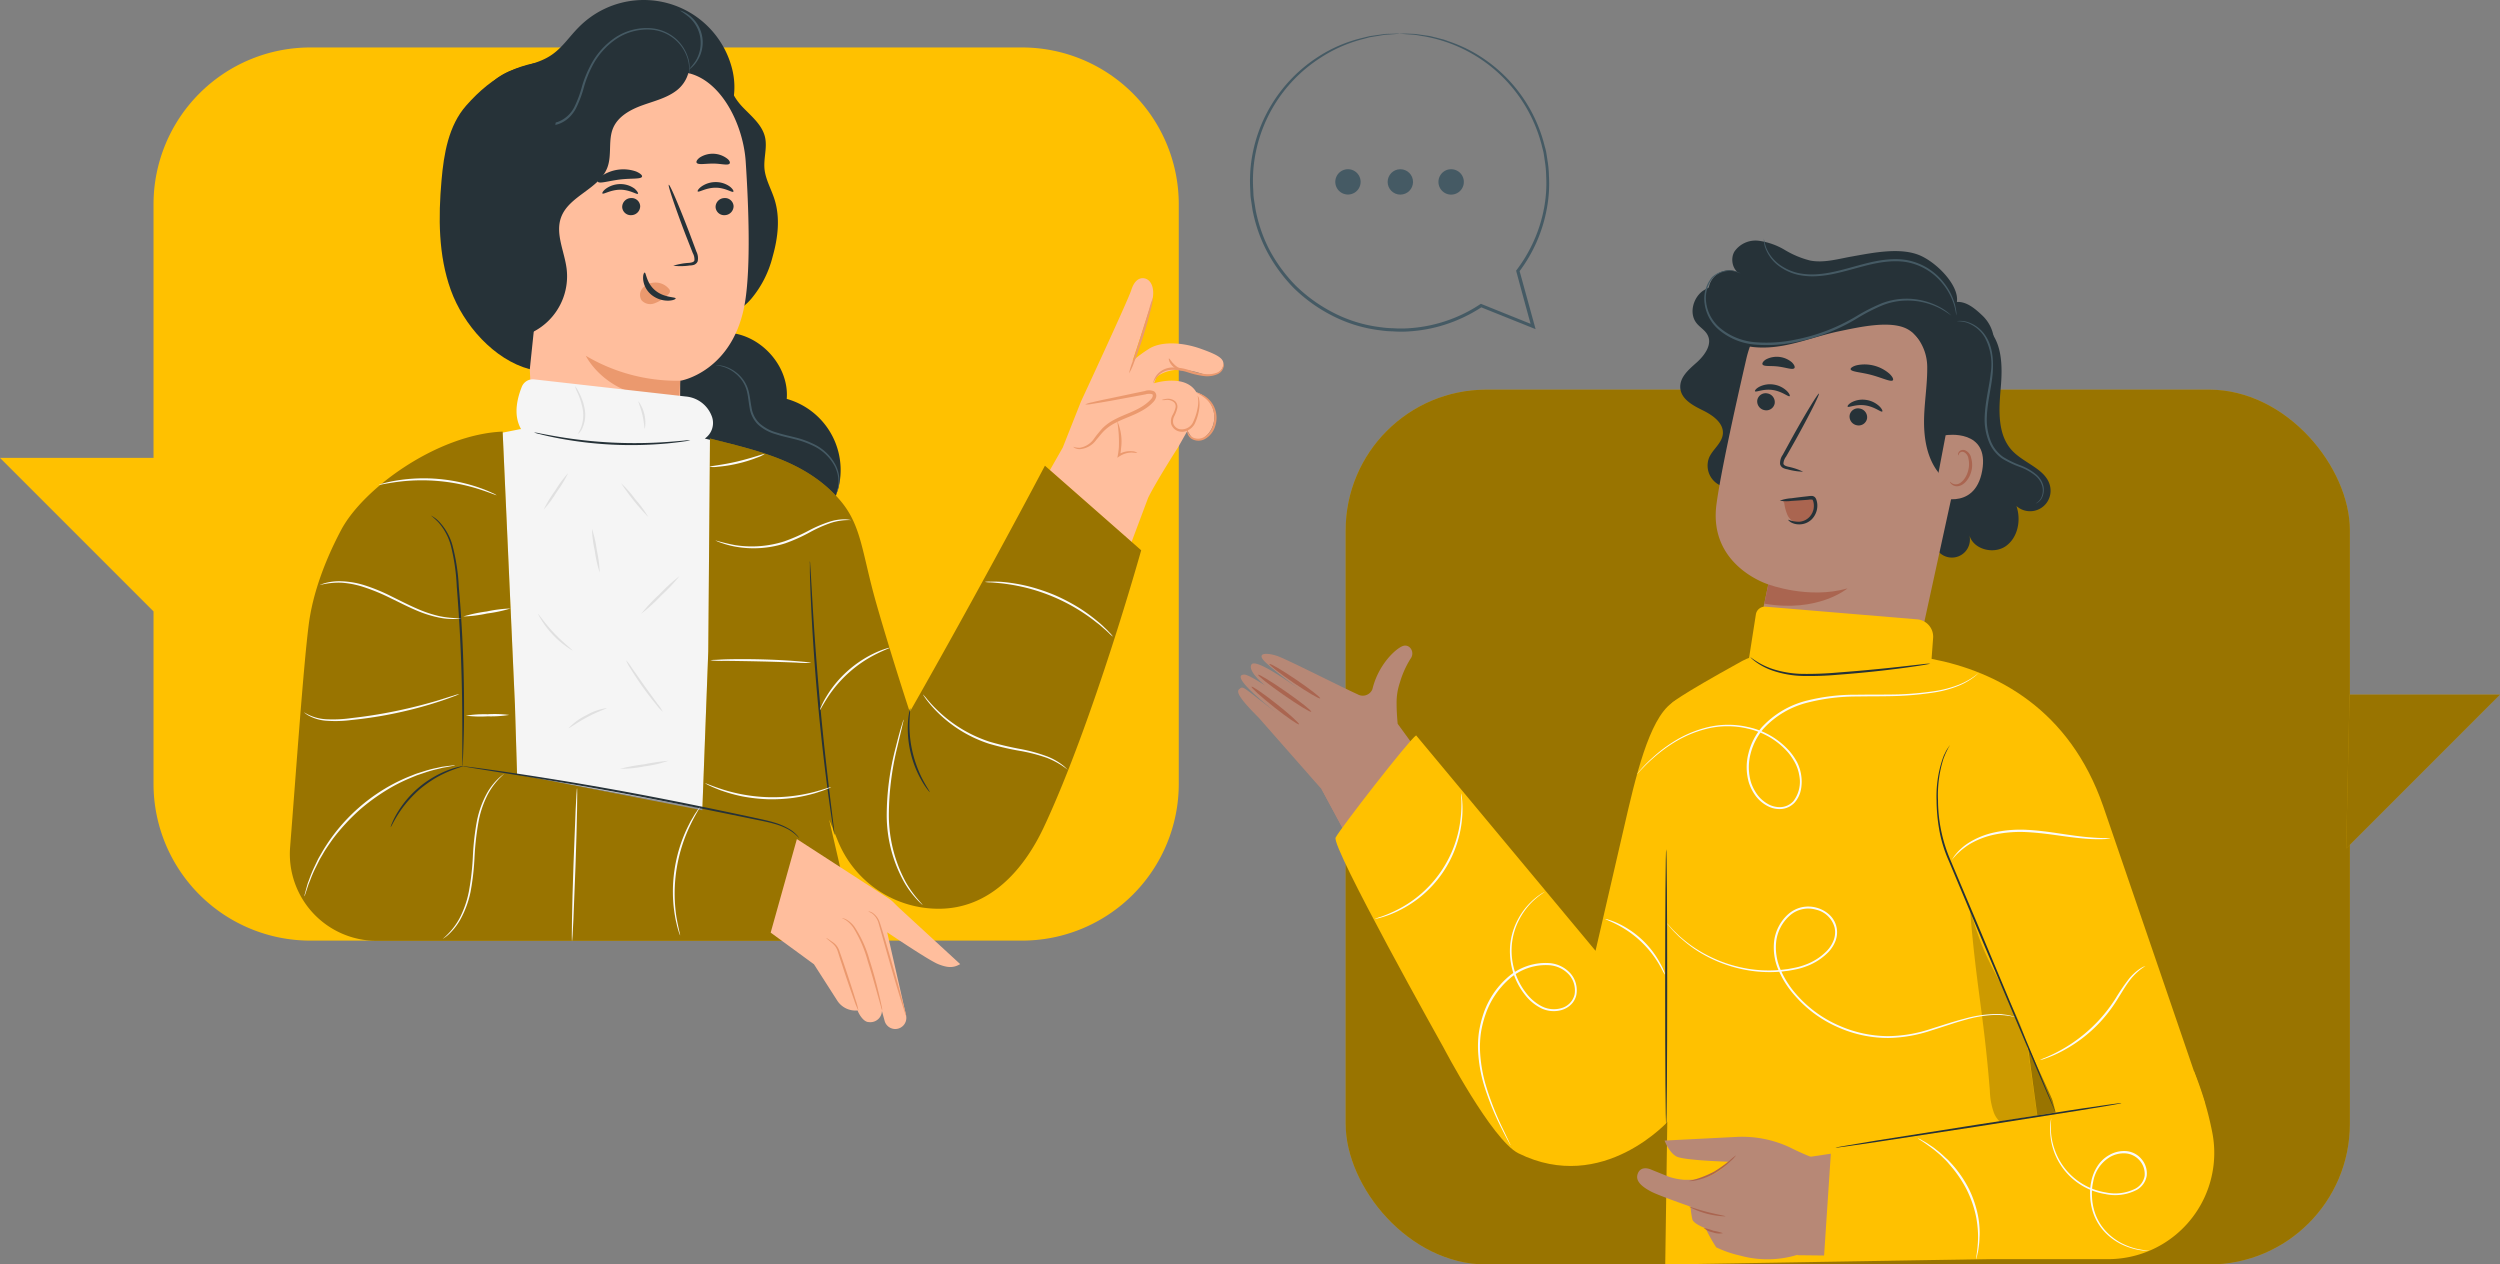 <svg xmlns="http://www.w3.org/2000/svg" width="499.927" height="252.861" viewBox="0 0 499.927 252.861"><rect x="0" y="0" width="499.927" height="252.861" fill="#808080" stroke="none"/><defs><style>.a{fill:#ffc100;}.b{opacity:0.4;}.c{fill:#b78876;}.d{fill:#aa6550;}.e{fill:#263238;}.f{fill:#455a64;}.g{fill:#fafafa;}.h{opacity:0.2;}.i{fill:#ffbe9d;}.j{fill:#eb996e;}.k{fill:#f5f5f5;}.l{fill:#e0e0e0;}</style></defs><g transform="translate(247.594 47.731)"><rect class="a" width="200.813" height="174.94" rx="28.132" transform="translate(21.497 30.189)"/><g class="b" transform="translate(21.497 30.189)"><rect width="200.813" height="174.94" rx="28.132"/></g><path class="a" d="M479.3,200.879h30.078l-30.755,30.763Z" transform="translate(-257.049 -109.706)"/><g class="b" transform="translate(221.578 91.173)"><path d="M479.3,200.879h30.078l-30.755,30.763Z" transform="translate(-478.626 -200.879)"/></g><path class="c" d="M293.518,220.667l-12.606-14.334c-3.408-3.408-4.579-5.049-3.894-5.646.908-.8.518-.534,7.6,4.778,0,0-10.034-7.669-6.554-7.717.613,0,2.317.987,4.141,2.182-2.485-2.11-3.185-3.536-2.7-4.213.8-1.179,6.944,3.082,9.771,5.128-2.309-1.72-6.713-5.057-7.486-6.108-1.067-1.433,1.091-1.314,2.843-.717,1.967.669,12.837,6.219,16.054,7.653a2.078,2.078,0,0,0,2.994-1.011c1.187-4.985,4.778-8.226,6.148-8.648s2.429,1.33,1.449,2.6a19,19,0,0,0-2.118,4.762,12.319,12.319,0,0,0-.645,4.085c0,1.593.112,2.97.215,4.125L320.251,223.4l-19.271,11.149Z" transform="translate(-276.83 -110.581)"/><path class="d" d="M288.772,206.961c-.127.175-2.389-1.362-5-3.44s-4.651-3.91-4.5-4.077,2.389,1.378,5,3.44S288.883,206.778,288.772,206.961Z" transform="translate(-276.592 -109.848)"/><path class="d" d="M291.09,204.658c-.127.183-2.6-1.33-5.535-3.369s-5.208-3.846-5.081-4.022,2.6,1.322,5.535,3.361S291.218,204.475,291.09,204.658Z" transform="translate(-276.473 -110.061)"/><path class="d" d="M292.672,202.175c-.127.183-2.5-1.2-5.3-3.1s-4.961-3.576-4.842-3.767,2.493,1.2,5.3,3.1S292.792,201.992,292.672,202.175Z" transform="translate(-276.271 -110.253)"/><path class="c" d="M308.313,208.146l45.933,58.244-10.52,24.487s-12.6-2.787-16.421-8.091-35.278-63.707-35.278-63.707Z" transform="translate(-275.34 -108.993)"/><path class="e" d="M413.981,133.939c3.3,2.867,3.3,7.916,2.915,12.272s-.677,9.317,2.341,12.487c2.493,2.612,7.008,3.751,7.581,7.31a4.1,4.1,0,0,1-6.777,3.719c.971,2.811.3,6.323-2.134,8.027s-6.522.653-7.279-2.222a3.607,3.607,0,1,1-7.079,1.29" transform="translate(-264.408 -116.268)"/><path class="e" d="M371.184,164.174a4.357,4.357,0,0,1-8.043-3.353c.757-1.656,2.548-2.851,2.724-4.667.207-2.19-2.031-3.759-3.982-4.714s-4.308-2.2-4.523-4.4,1.688-3.767,3.273-5.184,3.185-3.615,2.174-5.5c-.5-.972-1.545-1.521-2.222-2.389-1.489-1.9-.709-4.913,1.195-6.371a8.857,8.857,0,0,1,6.9-1.266,62.738,62.738,0,0,1,6.912,2.1,28.835,28.835,0,0,0,22.966-3.01" transform="translate(-268.938 -117.102)"/><path class="c" d="M384.654,215.725a15.991,15.991,0,0,0,18.786-12.264l11.3-51.81a22.99,22.99,0,0,0-17.734-27.792l-1.179-.175A23.142,23.142,0,0,0,369.906,141.4c-2.516,10.934-5.152,23.046-5.949,28.995-1.648,12.319,10.352,16.03,10.352,16.03l-2.158,10.352A15.991,15.991,0,0,0,384.638,215.7Z" transform="translate(-268.305 -117.297)"/><path class="e" d="M371.379,147.346a1.784,1.784,0,0,0,1.433,2.023,1.7,1.7,0,0,0,2.039-1.314,1.768,1.768,0,0,0-1.425-2.023,1.7,1.7,0,0,0-2.047,1.314Z" transform="translate(-267.564 -115.086)"/><path class="e" d="M370.965,145.754c.183.263,1.656-.534,3.552-.247s3.13,1.425,3.368,1.226c.119-.088-.048-.534-.581-1.059a4.874,4.874,0,0,0-2.66-1.266,4.69,4.69,0,0,0-2.867.478C371.132,145.253,370.877,145.635,370.965,145.754Z" transform="translate(-267.604 -115.247)"/><path class="e" d="M388.2,150.1a1.776,1.776,0,0,0,1.433,2.023,1.7,1.7,0,0,0,2.039-1.322,1.768,1.768,0,0,0-1.433-2.015A1.688,1.688,0,0,0,388.2,150.1Z" transform="translate(-265.915 -114.816)"/><path class="e" d="M387.834,148.554c.183.255,1.656-.534,3.544-.247s3.138,1.425,3.376,1.226c.112-.088-.048-.534-.589-1.059a4.874,4.874,0,0,0-2.66-1.266,4.691,4.691,0,0,0-2.867.478C388.026,148.028,387.739,148.434,387.834,148.554Z" transform="translate(-265.95 -114.972)"/><path class="e" d="M380.129,161.674a12.692,12.692,0,0,0-2.986-1c-.478-.119-.916-.287-.948-.629a2.5,2.5,0,0,1,.526-1.378q.948-1.648,1.967-3.464c2.747-4.945,4.778-9.03,4.611-9.142s-2.588,3.806-5.335,8.76l-1.911,3.488a2.867,2.867,0,0,0-.526,1.863,1.226,1.226,0,0,0,.693.8,3.391,3.391,0,0,0,.8.231A12.694,12.694,0,0,0,380.129,161.674Z" transform="translate(-267.156 -115.08)"/><path class="e" d="M388.37,141.7c.111.542,2.039.573,4.213,1.163s3.878,1.457,4.245,1.043c.159-.2-.08-.733-.725-1.33a7.581,7.581,0,0,0-6.442-1.68C388.768,141.107,388.33,141.489,388.37,141.7Z" transform="translate(-265.896 -115.6)"/><path class="e" d="M372.33,140.878c.271.478,1.593.223,3.185.43s2.851.717,3.185.311c.167-.2,0-.661-.494-1.155a4.675,4.675,0,0,0-5.176-.589C372.457,140.233,372.21,140.647,372.33,140.878Z" transform="translate(-267.471 -115.737)"/><path class="e" d="M399.836,135.629l.056.064a9.763,9.763,0,0,1,2.676,6.785v.247c0,3.584-.645,7.167-.637,10.711s.693,7.318,2.931,10.106c.916,1.155,2.7,2.11,3.743,1.075a3.026,3.026,0,0,0,.677-1.545c1.9-8.37,5.3-15.537,6.586-24.392a7.541,7.541,0,0,0-2.206-6.53c-1.656-1.593-3.719-3.313-5.925-2.636s-5.431,4.141-7.271,5.574" transform="translate(-264.772 -116.716)"/><path class="c" d="M405.874,153.652c.223-.064,8.816-1.266,7.31,7.1s-9.556,5.136-9.556,4.89S405.874,153.652,405.874,153.652Z" transform="translate(-264.4 -114.345)"/><path class="d" d="M406.473,162.667a2.618,2.618,0,0,0,.35.279,1.489,1.489,0,0,0,1.091.223c.94-.167,1.935-1.433,2.246-2.939a4.908,4.908,0,0,0,0-2.158,1.72,1.72,0,0,0-.9-1.314.749.749,0,0,0-.932.247c-.151.207-.127.39-.175.39s-.151-.167,0-.5a.924.924,0,0,1,.422-.462,1.123,1.123,0,0,1,.844-.072,2.094,2.094,0,0,1,1.29,1.593,5.025,5.025,0,0,1,.088,2.389c-.358,1.68-1.505,3.1-2.771,3.233a1.593,1.593,0,0,1-1.3-.462C406.449,162.867,406.441,162.675,406.473,162.667Z" transform="translate(-264.123 -114.075)"/><path class="e" d="M411.493,131.955c2.564-3.066-2.389-8.72-6.371-10.639s-9.715-.693-14.047.072c-2.731.486-5.5,1.314-8.226.8a18.538,18.538,0,0,1-5.128-2.142,13.88,13.88,0,0,0-5.208-1.824,5.128,5.128,0,0,0-4.834,2.158c-.948,1.593-.287,4.085,1.5,4.6a4.173,4.173,0,1,0-2.222,7.486c-1.059-1.083-3.114.151-3.185,1.664s1.123,2.8,2.389,3.6c3.273,2.055,7.43,2.158,11.236,1.473s7.454-2.1,11.244-2.883,10.153-2.262,13.578-.454c2.516,1.322,3.9,4.778,5.5,4.308a5.2,5.2,0,0,0,3.185-3.392,15.13,15.13,0,0,0,.534-4.778" transform="translate(-268.434 -117.812)"/><path class="f" d="M423.437,169.343a1.29,1.29,0,0,0,.438-.191,2.493,2.493,0,0,0,.908-1.035,3.655,3.655,0,0,0,.271-2.166,4.348,4.348,0,0,0-1.5-2.453,10.909,10.909,0,0,0-3.018-1.76,19.6,19.6,0,0,1-3.528-1.7,7.04,7.04,0,0,1-2.556-3.321,11.641,11.641,0,0,1-.741-4.523c.08-3.185.964-6.172,1.179-8.983s-.143-5.447-1.338-7.271a6.745,6.745,0,0,0-3.982-2.986,4.652,4.652,0,0,0-1.362-.135,1.76,1.76,0,0,0-.47.072,6.945,6.945,0,0,1,1.792.223,6.721,6.721,0,0,1,3.759,2.986,11.457,11.457,0,0,1,1.21,7.079c-.279,2.747-1.131,5.734-1.226,9.007a11.945,11.945,0,0,0,.8,4.682,7.421,7.421,0,0,0,2.731,3.5,20.106,20.106,0,0,0,3.608,1.7,10.909,10.909,0,0,1,2.954,1.656A4.181,4.181,0,0,1,424.83,166a3.456,3.456,0,0,1-.191,2.047,2.739,2.739,0,0,1-1.2,1.3Z" transform="translate(-263.997 -116.378)"/><path class="f" d="M368.979,124.246a1.443,1.443,0,0,0-.366-.2,3.09,3.09,0,0,0-.462-.183,3.981,3.981,0,0,0-.677-.167,5.041,5.041,0,0,0-4.221,1.29h0a6.753,6.753,0,0,0-1.5,4.985,8.3,8.3,0,0,0,3.074,5.678,12.845,12.845,0,0,0,6.96,2.8,28.382,28.382,0,0,0,8.266-.5,37.364,37.364,0,0,0,12.184-4.714,37.09,37.09,0,0,1,5.033-2.6,13.378,13.378,0,0,1,4.778-.98,14.263,14.263,0,0,1,6.864,1.593,23.88,23.88,0,0,1,2.222,1.41A9.762,9.762,0,0,0,409,131.054a14.047,14.047,0,0,0-6.952-1.776,13.713,13.713,0,0,0-4.905.948,37.56,37.56,0,0,0-5.089,2.6,37.6,37.6,0,0,1-12.073,4.627,28.2,28.2,0,0,1-8.147.518,12.542,12.542,0,0,1-6.761-2.676,8,8,0,0,1-2.994-5.423,6.482,6.482,0,0,1,1.37-4.778h0a4.945,4.945,0,0,1,4.029-1.33,8.608,8.608,0,0,1,1.505.478Z" transform="translate(-268.509 -117.278)"/><path class="f" d="M372.574,117.845a4.778,4.778,0,0,0,.295,1.879,7.9,7.9,0,0,0,3.3,3.982,9.882,9.882,0,0,0,3.337,1.386,14.159,14.159,0,0,0,4.141.215c2.922-.215,5.98-1.218,9.19-2.047s6.419-1.266,9.19-.526a11.945,11.945,0,0,1,6.243,4.053,12.415,12.415,0,0,1,2.389,4.491c.319,1.171.358,1.855.414,1.848a3.786,3.786,0,0,0,0-.494,9.9,9.9,0,0,0-.231-1.394,12.008,12.008,0,0,0-2.317-4.643,12.176,12.176,0,0,0-6.371-4.244c-2.867-.8-6.164-.342-9.389.494s-6.259,1.84-9.118,2.07a14.031,14.031,0,0,1-4.037-.167,9.915,9.915,0,0,1-3.249-1.29,7.963,7.963,0,0,1-3.3-3.775,11.337,11.337,0,0,1-.486-1.84Z" transform="translate(-267.445 -117.845)"/><path class="d" d="M376.3,166.079a9.06,9.06,0,0,0,.645,2.389,2.923,2.923,0,0,0,1.792,1.593,2.612,2.612,0,0,0,2.389-.725,4.228,4.228,0,0,0,1.123-2.341c.127-.8,0-1.792-.8-2.047a2.038,2.038,0,0,0-.979,0l-4.412.8" transform="translate(-267.103 -113.234)"/><path class="e" d="M377.131,169.443a6.212,6.212,0,0,0,2.2.414,3.121,3.121,0,0,0,2.055-.94,3.312,3.312,0,0,0,.884-2.572,2.9,2.9,0,0,0-.159-.7c-.1-.215-.072-.2-.255-.223a2.778,2.778,0,0,0-.709.04l-.741.056c-.956.072-1.816.127-2.54.167a7.581,7.581,0,0,1-2.389-.048,8.1,8.1,0,0,1,2.317-.478c.717-.1,1.593-.207,2.524-.319l.733-.08a7.156,7.156,0,0,1,.8-.072,1,1,0,0,1,.581.207,1.162,1.162,0,0,1,.327.486,3.451,3.451,0,0,1,.207.892,3.91,3.91,0,0,1-1.139,3.13,3.56,3.56,0,0,1-2.524.979,3.3,3.3,0,0,1-1.736-.486C377.29,169.674,377.107,169.475,377.131,169.443Z" transform="translate(-267.16 -113.253)"/><path class="d" d="M373.458,180.8s8.027,3.042,15.839.8c0,0-5.893,4.945-16.643,3.05Z" transform="translate(-267.437 -111.674)"/><path class="g" d="M387.451,285.708a9.239,9.239,0,0,1-1.1-.844c-.342-.279-.8-.621-1.282-.987s-1.075-.8-1.752-1.234-1.378-.916-2.2-1.37-1.688-.932-2.62-1.41a40.869,40.869,0,0,0-13-3.886c-1.043-.112-2.031-.239-2.962-.263s-1.8-.064-2.588-.056-1.513.048-2.142.072-1.171.072-1.593.119a8.391,8.391,0,0,1-1.378.1,10.477,10.477,0,0,1,1.362-.255,15.929,15.929,0,0,1,1.593-.191c.629-.048,1.346-.135,2.15-.135s1.672-.048,2.612,0,1.943.127,2.994.223a43.56,43.56,0,0,1,6.737,1.386,42.2,42.2,0,0,1,6.371,2.54c.932.494,1.832.948,2.62,1.457s1.537.964,2.19,1.425,1.226.908,1.728,1.29.916.749,1.242,1.051A8.394,8.394,0,0,1,387.451,285.708Z" transform="translate(-269.183 -102.406)"/><path class="a" d="M346.56,252.031l6.53-28.294c2.5-10.639,5.463-20.864,10.44-22.075v3.289L361.4,285.787s-13.307,15.13-30.261,6.737c-5.3-2.636-14.979-21.151-14.979-21.151s-22.513-40.167-21.573-41.991,14.692-19.55,16.094-20.434Z" transform="translate(-275.093 -109.629)"/><path class="a" d="M407.869,194.52c12.98,2.485,27.593,10.058,34.322,29.465,2.453,7.087,20.323,59.335,20.323,59.335l-30.476-.637-4.921-10.759,2.389,17.48,2.063,24.925-76.958,1.3.542-37.555.741-74.7s.86-1.131,14.135-8.449C378.261,190.379,407.869,194.52,407.869,194.52Z" transform="translate(-269.206 -110.498)"/><g class="h" transform="translate(146.308 133.984)"><path d="M410.108,239.868c1.266,15.768,2.716,20.641,3.982,36.409a14,14,0,0,0,.8,4.38,4.778,4.778,0,0,0,3.185,2.907c2.246.454,5.16,2.078,5.789-.12l-2.126-15.186a29.951,29.951,0,0,0-2.1-6.411c-4.722-10.488-6.466-11.1-9.556-21.979" transform="translate(-410.076 -239.868)"/></g><path class="a" d="M368.643,203.787l.255-1.64,2.461-15.736a1.832,1.832,0,0,1,1.959-1.545l30.3,2.532a3.48,3.48,0,0,1,3.185,3.727l-.677,9.142-9.461,12.343-13.625,2.126" transform="translate(-267.83 -111.276)"/><path class="e" d="M354.8,229.04c.119,0,.207,12.327.207,27.529s-.088,27.529-.207,27.529-.207-12.327-.207-27.529S354.69,229.04,354.8,229.04Z" transform="translate(-269.207 -106.945)"/><path class="e" d="M427.847,283.521s0-.056-.1-.175a3.2,3.2,0,0,1-.255-.542l-.924-2.094-3.321-7.732-10.822-25.57c-2.1-5-4.1-9.763-5.917-14.1a26.564,26.564,0,0,1-1.959-6.371,35.138,35.138,0,0,1-.526-5.813,23.445,23.445,0,0,1,1.21-8.322l.247-.661.279-.557a4.887,4.887,0,0,1,.478-.844l.334-.494a1.4,1.4,0,0,1,.127-.159,16.363,16.363,0,0,0-1.314,2.771,24.081,24.081,0,0,0-1.067,8.266,30.388,30.388,0,0,0,2.54,12.065l5.949,14.087,10.711,25.618,3.185,7.78.852,2.126.215.557A.969.969,0,0,1,427.847,283.521Z" transform="translate(-264.363 -108.804)"/><path class="g" d="M417.824,196.9a9.975,9.975,0,0,1-.884.8,13.688,13.688,0,0,1-2.907,1.7,21.819,21.819,0,0,1-5.112,1.433,63.4,63.4,0,0,1-7.008.693c-2.612.111-5.463.064-8.521.119a39.435,39.435,0,0,0-9.636,1.179,17.759,17.759,0,0,0-9.062,5.343,12.51,12.51,0,0,0-2.516,4.969,10.638,10.638,0,0,0,.1,5.694,9.039,9.039,0,0,0,1.33,2.548,6.714,6.714,0,0,0,2.15,1.816,4.682,4.682,0,0,0,2.66.557,3.639,3.639,0,0,0,2.341-1.195,6.371,6.371,0,0,0,1.179-5.041,8.273,8.273,0,0,0-.8-2.485,12.141,12.141,0,0,0-1.409-2.142,15,15,0,0,0-8.17-4.834,17.353,17.353,0,0,0-8.354.1,22.9,22.9,0,0,0-6.371,2.731,30.458,30.458,0,0,0-4.237,3.185c-1.091.956-1.863,1.784-2.389,2.325l-.589.637a1.469,1.469,0,0,1-.215.207,25.94,25.94,0,0,1,3.106-3.289,28.665,28.665,0,0,1,4.221-3.233,22.863,22.863,0,0,1,6.45-2.819,17.52,17.52,0,0,1,8.5-.143,15.3,15.3,0,0,1,8.385,4.929,12.487,12.487,0,0,1,1.449,2.15,8.618,8.618,0,0,1,.8,2.6,8.362,8.362,0,0,1-.048,2.779,5.519,5.519,0,0,1-1.219,2.588,4.038,4.038,0,0,1-2.6,1.33,5.041,5.041,0,0,1-2.9-.6,7.167,7.167,0,0,1-2.285-1.927,9.438,9.438,0,0,1-1.4-2.676,10.989,10.989,0,0,1-.1-5.917,12.741,12.741,0,0,1,2.6-5.136,18.22,18.22,0,0,1,9.269-5.455,39.583,39.583,0,0,1,9.739-1.131c3.066-.048,5.917,0,8.513-.072a63.791,63.791,0,0,0,6.984-.629,22.582,22.582,0,0,0,5.1-1.354,14.549,14.549,0,0,0,2.914-1.593c.319-.215.534-.414.693-.526A1.658,1.658,0,0,1,417.824,196.9Z" transform="translate(-269.716 -110.096)"/><path class="g" d="M438.531,227.239a1.539,1.539,0,0,1-.342.056c-.223,0-.549.056-.979.072a31.538,31.538,0,0,1-3.607-.088c-1.521-.111-3.321-.342-5.312-.621s-4.173-.573-6.482-.693a24.991,24.991,0,0,0-6.442.486,16.245,16.245,0,0,0-4.921,1.871,14.166,14.166,0,0,0-3.631,3.185,1.131,1.131,0,0,1,.175-.295,5.74,5.74,0,0,1,.573-.8,10.975,10.975,0,0,1,2.731-2.389,16.006,16.006,0,0,1,4.985-1.991,24.44,24.44,0,0,1,6.554-.526c2.333.119,4.523.438,6.514.733s3.775.557,5.28.7,2.739.207,3.584.215a10.762,10.762,0,0,1,1.322.08Z" transform="translate(-264.088 -107.295)"/><path class="g" d="M424.48,261.567a16.046,16.046,0,0,0-4.571-.39,24.8,24.8,0,0,0-5.312.948c-2.031.549-4.3,1.354-6.849,2.142a28.19,28.19,0,0,1-8.585,1.489,24.592,24.592,0,0,1-9.779-2.031,24.328,24.328,0,0,1-8.919-6.482,18.548,18.548,0,0,1-3.185-4.953,11.324,11.324,0,0,1-.916-5.98,8.7,8.7,0,0,1,2.827-5.328,6.2,6.2,0,0,1,2.684-1.37,6.283,6.283,0,0,1,5.519,1.489,4.778,4.778,0,0,1,1.433,2.477,4.833,4.833,0,0,1-.215,2.8,6.721,6.721,0,0,1-1.489,2.285,11.872,11.872,0,0,1-4.372,2.779,13.346,13.346,0,0,1-2.389.661c-.4.072-.8.159-1.187.215l-1.187.143a25.859,25.859,0,0,1-8.688-.613,27.075,27.075,0,0,1-6.713-2.58,24.78,24.78,0,0,1-4.467-3.09l-.8-.693-.653-.661a11.056,11.056,0,0,1-.987-1.067l-.573-.685a1.654,1.654,0,0,1-.175-.239,1.967,1.967,0,0,1,.215.215l.6.653a11.862,11.862,0,0,0,1.011,1.035l.661.645.8.677a25.147,25.147,0,0,0,4.467,3,27.075,27.075,0,0,0,6.665,2.5,25.587,25.587,0,0,0,8.592.557l1.163-.143c.39-.064.8-.151,1.179-.223a12.889,12.889,0,0,0,2.333-.653,11.555,11.555,0,0,0,4.229-2.7,6.371,6.371,0,0,0,1.4-2.158,4.563,4.563,0,0,0,.2-2.572,4.985,4.985,0,0,0-3.719-3.568,5.574,5.574,0,0,0-5.264,1.2,8.226,8.226,0,0,0-2.684,5.073,11.045,11.045,0,0,0,.876,5.758,18.49,18.49,0,0,0,3.09,4.85,24,24,0,0,0,8.76,6.371,24.423,24.423,0,0,0,9.628,2.039,28,28,0,0,0,8.5-1.433c2.54-.8,4.778-1.545,6.872-2.078a24.622,24.622,0,0,1,5.359-.884,15.874,15.874,0,0,1,1.983,0c.565.088,1.051.127,1.433.215l.868.215a1.287,1.287,0,0,1,.327.143Z" transform="translate(-269.174 -105.922)"/><path class="g" d="M355.609,252.849c-.072,0-.438-.8-1.21-2.134a20.784,20.784,0,0,0-8.5-7.924c-1.354-.685-2.246-.987-2.222-1.059a2.389,2.389,0,0,1,.653.151,12.975,12.975,0,0,1,1.7.637A18.612,18.612,0,0,1,351,245.841a18.316,18.316,0,0,1,3.655,4.73,13.878,13.878,0,0,1,.8,1.64,2.474,2.474,0,0,1,.159.637Z" transform="translate(-270.277 -105.701)"/><path class="g" d="M326.983,287.417a1.135,1.135,0,0,1-.127-.2c-.072-.135-.191-.35-.327-.6-.287-.526-.7-1.314-1.21-2.333a54.585,54.585,0,0,1-3.647-8.975,29,29,0,0,1-1.139-6.6,20.59,20.59,0,0,1,.151-3.743,22.338,22.338,0,0,1,.94-3.862,16.834,16.834,0,0,1,4.674-7.071,11.443,11.443,0,0,1,8.5-2.986,6.307,6.307,0,0,1,4.189,2.039,5.145,5.145,0,0,1,1.187,4.356,3.87,3.87,0,0,1-1.131,1.967,4.611,4.611,0,0,1-1.943,1.059,5.734,5.734,0,0,1-4.165-.5,9.508,9.508,0,0,1-3.034-2.588,13.952,13.952,0,0,1-1.919-3.241,14.334,14.334,0,0,1-1.043-6.594,13.539,13.539,0,0,1,1.593-5.3,13.824,13.824,0,0,1,2.5-3.345,13,13,0,0,1,2.047-1.664c.247-.167.454-.271.589-.35l.207-.1s-.255.183-.749.526a14.483,14.483,0,0,0-1.983,1.7,14.166,14.166,0,0,0-2.389,3.337,13.378,13.378,0,0,0-1.489,5.208,13.984,13.984,0,0,0,1.083,6.45,13.761,13.761,0,0,0,1.879,3.146,9.214,9.214,0,0,0,2.93,2.477,5.336,5.336,0,0,0,3.886.462,3.743,3.743,0,0,0,2.779-2.739,4.778,4.778,0,0,0-1.1-3.982,5.893,5.893,0,0,0-3.918-1.9,11.045,11.045,0,0,0-8.186,2.875,16.588,16.588,0,0,0-4.579,6.9,21.551,21.551,0,0,0-.948,3.783,20.631,20.631,0,0,0-.167,3.679,29.184,29.184,0,0,0,1.083,6.538,58.214,58.214,0,0,0,3.5,8.983l1.139,2.389c.119.255.215.462.295.621S326.983,287.417,326.983,287.417Z" transform="translate(-272.549 -106.186)"/><path class="g" d="M318.988,218.872a1.9,1.9,0,0,1,.072.327,9.7,9.7,0,0,1,.119.972,20.354,20.354,0,0,1,0,3.576A22.727,22.727,0,0,1,306.342,242.4a20.472,20.472,0,0,1-3.337,1.282c-.4.127-.725.183-.94.239s-.334.064-.334.048a10.2,10.2,0,0,1,1.226-.438,25.129,25.129,0,0,0,3.257-1.394,23.309,23.309,0,0,0,12.678-18.427,25.93,25.93,0,0,0,.135-3.536,10.107,10.107,0,0,1-.04-1.306Z" transform="translate(-274.389 -107.942)"/><path class="g" d="M443.927,250.319a11.642,11.642,0,0,0-3.074,2.8c-.8,1.027-1.593,2.389-2.493,3.822a29.468,29.468,0,0,1-3.4,4.5,28.671,28.671,0,0,1-8.163,6.14,23.928,23.928,0,0,1-2.851,1.218,6.238,6.238,0,0,1-1.1.319,6.1,6.1,0,0,1,1.035-.47c.669-.295,1.64-.709,2.779-1.33a30.658,30.658,0,0,0,7.963-6.156,30.264,30.264,0,0,0,3.384-4.42,41.57,41.57,0,0,1,2.588-3.806,10.058,10.058,0,0,1,2.285-2.11,4.971,4.971,0,0,1,.741-.406C443.831,250.343,443.927,250.3,443.927,250.319Z" transform="translate(-262.516 -104.86)"/><path class="e" d="M406.061,195.351a1.266,1.266,0,0,1-.366.1l-1.059.191c-.924.151-2.262.35-3.91.573-3.313.446-7.9.972-12.988,1.346a64.562,64.562,0,0,1-7.167.255,20.323,20.323,0,0,1-5.805-1,12.893,12.893,0,0,1-3.544-1.792,8.726,8.726,0,0,1-.844-.677c-.175-.175-.263-.263-.255-.279s.414.319,1.187.8a14.216,14.216,0,0,0,3.544,1.64,20.633,20.633,0,0,0,5.734.892,70.885,70.885,0,0,0,7.167-.287c5.073-.374,9.66-.844,12.972-1.218l3.926-.446a10.078,10.078,0,0,1,1.409-.1Z" transform="translate(-267.685 -110.373)"/><path class="c" d="M459.8,280.594A21.4,21.4,0,0,1,439,306.077l-60.323-.669,1.593-19.534,51.651-7.756" transform="translate(-266.846 -102.134)"/><path class="c" d="M386.829,286.4a55.863,55.863,0,0,1-6.88-2.915,22.489,22.489,0,0,0-10.591-2.055l-14.382.733s.884,2.389,2.389,3.185,10.528,1.051,10.528,1.051l-.462.47a10.352,10.352,0,0,1-7.167,3.138h-1.378a13.362,13.362,0,0,1-3-.589l-3.544-1.433c-1.075-.478-2.206-.406-2.676.677s-.112,2.325,2.819,3.8c1.633.8,7.7,2.923,7.7,2.923a14.281,14.281,0,0,0,.358,2.564c.263.884,2.644,1.768,2.644,1.768a31.728,31.728,0,0,0,2.118,3.791,21.646,21.646,0,0,0,4.738,1.64,20.458,20.458,0,0,0,11.332-.088l5.479-1.64V286.7" transform="translate(-269.707 -101.812)"/><path class="d" d="M366.23,296.072a16.3,16.3,0,0,1-7.255-1.911c0-.1,1.593.51,3.607,1.027S366.238,295.953,366.23,296.072Z" transform="translate(-268.778 -100.563)"/><path class="d" d="M365.461,299.047a3.679,3.679,0,0,1-2.023-.151,3.735,3.735,0,0,1-1.816-.892,12.006,12.006,0,0,1,1.911.549,12.949,12.949,0,0,1,1.927.494Z" transform="translate(-268.518 -100.185)"/><path class="d" d="M368.36,284.775a6.119,6.119,0,0,1-1.107,1.187,17.734,17.734,0,0,1-3.138,2.389,12.362,12.362,0,0,1-3.671,1.417,5.3,5.3,0,0,1-1.593.175,20.971,20.971,0,0,0,5.113-1.9,24.452,24.452,0,0,0,3.146-2.254,9.056,9.056,0,0,1,1.25-1.011Z" transform="translate(-268.79 -101.482)"/><path class="a" d="M384.961,284.955l-1.465,22.09h56.819a21.222,21.222,0,0,0,10.95-3.034h0a21.246,21.246,0,0,0,9.906-22.3,65.361,65.361,0,0,0-3.663-12.256l-28.573,4.706.916,3.552Z" transform="translate(-266.374 -102.983)"/><path class="e" d="M442.806,275.29a4.634,4.634,0,0,1-.573.127l-1.664.3-6.14,1.019-20.2,3.185-20.219,3.1-6.132.892-1.672.223a5.168,5.168,0,0,1-.589.048,2.822,2.822,0,0,1,.581-.135l1.656-.295,6.116-1.027,20.2-3.185,20.259-3.122,6.132-.892,1.672-.223a2.707,2.707,0,0,1,.573-.016Z" transform="translate(-266.166 -102.412)"/><path class="g" d="M412.254,305.865c-.1,0,.342-1.593.4-4.2a18.135,18.135,0,0,0-.088-2.118,19.914,19.914,0,0,0-.35-2.389,22.243,22.243,0,0,0-1.848-5.24,23.97,23.97,0,0,0-3.106-4.619l-.8-.932c-.271-.3-.565-.565-.836-.836-.534-.549-1.1-.987-1.593-1.41-2.031-1.593-3.472-2.389-3.424-2.461a6.153,6.153,0,0,1,1.011.518,10.7,10.7,0,0,1,1.147.693c.422.3.948.6,1.449,1.027a18.322,18.322,0,0,1,1.64,1.386c.279.271.589.526.868.8l.868.94a23.359,23.359,0,0,1,3.185,4.675,22.058,22.058,0,0,1,1.847,5.351,17.833,17.833,0,0,1,.318,2.461,15.124,15.124,0,0,1,0,2.15,14,14,0,0,1-.159,1.776,8.832,8.832,0,0,1-.231,1.314A6.7,6.7,0,0,1,412.254,305.865Z" transform="translate(-264.696 -101.787)"/><path class="g" d="M444.486,304.558a11.945,11.945,0,0,1-2.636-.311A13.641,13.641,0,0,1,438.9,303.2a11.7,11.7,0,0,1-3.321-2.469,10.576,10.576,0,0,1-2.445-4.38,11.779,11.779,0,0,1-.422-2.787,10.829,10.829,0,0,1,.239-2.97,8.76,8.76,0,0,1,1.179-2.923,6.61,6.61,0,0,1,2.389-2.278,5.926,5.926,0,0,1,3.337-.8,4.452,4.452,0,0,1,3.114,1.593,4.364,4.364,0,0,1,1.051,3.353,3.982,3.982,0,0,1-1.959,2.8,9.334,9.334,0,0,1-6.275.86,13.1,13.1,0,0,1-11.077-12.55,9.411,9.411,0,0,1,.223-2.644,22.151,22.151,0,0,0-.064,2.636,13.537,13.537,0,0,0,2.27,6.705,13,13,0,0,0,8.7,5.519,8.991,8.991,0,0,0,6-.8,3.583,3.583,0,0,0,1.768-2.509,4.157,4.157,0,0,0-3.8-4.5,5.5,5.5,0,0,0-3.1.709,7.167,7.167,0,0,0-3.384,4.921,10.449,10.449,0,0,0-.247,2.883,11.442,11.442,0,0,0,.39,2.7,10.233,10.233,0,0,0,2.325,4.276,11.618,11.618,0,0,0,3.185,2.461,13.989,13.989,0,0,0,2.883,1.091C443.538,304.486,444.494,304.5,444.486,304.558Z" transform="translate(-262.335 -102.144)"/></g><path class="a" d="M255.7,83.019H113.4a31.36,31.36,0,0,0-31.36,31.36V165.09H51.34l30.7,30.7v34.474a31.36,31.36,0,0,0,31.36,31.36H255.7a31.36,31.36,0,0,0,31.36-31.36V114.379A31.36,31.36,0,0,0,255.7,83.019Z" transform="translate(-51.34 -73.528)"/><path class="e" d="M185.3,88.121c-.9,2.333.645,4.874,2.389,6.673s3.83,3.5,4.38,5.941c.454,2.047-.3,4.173-.119,6.259s1.338,4.053,1.991,6.092c1.187,3.7.709,7.732-.35,11.467A21.078,21.078,0,0,1,189.323,133a11.26,11.26,0,0,1-8.346,3.982,3.3,3.3,0,0,1-2.469-.892,3.982,3.982,0,0,1-.709-2.19,213.522,213.522,0,0,1,0-48.258" transform="translate(-39.078 -73.27)"/><path class="e" d="M184.462,135.067c6.928-.3,13.331,6.331,12.781,13.243a14.778,14.778,0,0,1,10.6,16.516c-.454,2.341-1.5,4.571-1.64,6.944-.159,2.6.8,5.12,1.266,7.669a24.161,24.161,0,0,1-1.386,13.824c-1.091,2.636-3.13,5.359-5.981,5.439a5.893,5.893,0,0,1-4.778-2.811,14.819,14.819,0,0,1-1.927-5.439c-1.234-6.227-1.593-12.622-3.313-18.73S185.019,159.594,179.5,156.5c-3.05-1.72-6.713-2.532-9.142-5.057a9.93,9.93,0,0,1-1.792-10.273,13.092,13.092,0,0,1,7.8-7.287" transform="translate(-39.918 -68.542)"/><path class="e" d="M139.393,94.935c-.08-2.962,2.652-5.248,5.407-6.371s5.821-1.5,8.274-3.185c2.182-1.465,3.639-3.751,5.479-5.574a18.228,18.228,0,0,1,30.659,8.362c1.059,4.213.334,9.2-2.986,12-3.854,3.249-9.556,2.524-14.517,1.513s-10.536-2.007-14.661.9c-2.485,1.744-3.918,4.595-5.439,7.231s-3.424,5.32-6.3,6.315-6.785-.725-6.9-3.759" transform="translate(-42.805 -74.375)"/><path class="i" d="M150.332,94.257a4.953,4.953,0,0,0-4.42,5.033h0l2.954,66.893c.127,7.9,11.674,12.335,20.131,12.136h0c8.545-.2,8.815-4.388,8.927-11.905.175-12.55.159-17.265.167-17.193s10.79-1.816,13-15.927c1.091-7,.717-18.483.1-27.872-.549-8.449-6.172-18.8-14.589-17.894Z" transform="translate(-42.07 -73.091)"/><path class="e" d="M185.259,112.041a1.808,1.808,0,0,1-1.736,1.824,1.72,1.72,0,0,1-1.863-1.593,1.8,1.8,0,0,1,1.736-1.824,1.72,1.72,0,0,1,1.863,1.593Z" transform="translate(-38.565 -70.84)"/><path class="e" d="M185.532,109.459c-.223.239-1.593-.8-3.536-.8s-3.369.987-3.584.749c-.1-.1.127-.534.749-.987a4.929,4.929,0,0,1,2.859-.884,4.778,4.778,0,0,1,2.819.9C185.436,108.909,185.644,109.355,185.532,109.459Z" transform="translate(-38.886 -71.124)"/><path class="e" d="M168.252,112.041a1.808,1.808,0,0,1-1.736,1.824,1.72,1.72,0,0,1-1.863-1.593,1.8,1.8,0,0,1,1.736-1.824,1.72,1.72,0,0,1,1.863,1.593Z" transform="translate(-40.233 -70.84)"/><path class="e" d="M168.169,109.829c-.223.239-1.593-.8-3.536-.8s-3.369.987-3.576.749c-.1-.1.119-.534.741-.987a4.953,4.953,0,0,1,2.859-.892,4.778,4.778,0,0,1,2.819.908C168.034,109.3,168.241,109.726,168.169,109.829Z" transform="translate(-40.587 -71.089)"/><path class="e" d="M174.032,124.215a13.07,13.07,0,0,1,3.185-.573c.494-.056.964-.159,1.051-.494a2.6,2.6,0,0,0-.334-1.473l-1.481-3.775c-2.047-5.375-3.536-9.795-3.313-9.875s2.055,4.213,4.1,9.556l1.417,3.8a2.923,2.923,0,0,1,.263,1.943,1.258,1.258,0,0,1-.8.733,3.106,3.106,0,0,1-.8.111A12.62,12.62,0,0,1,174.032,124.215Z" transform="translate(-39.403 -71.077)"/><path class="j" d="M176.9,144.161a35.835,35.835,0,0,1-18.873-4.993s4.595,9.668,18.69,8.314Z" transform="translate(-40.882 -68.024)"/><path class="j" d="M173.731,127.152a3.5,3.5,0,0,0-3.185-1.29,3.185,3.185,0,0,0-2.206,1.187,2.023,2.023,0,0,0-.143,2.317,2.333,2.333,0,0,0,2.548.637,7.279,7.279,0,0,0,2.477-1.489,2.119,2.119,0,0,0,.557-.573.645.645,0,0,0,0-.725" transform="translate(-39.914 -69.331)"/><path class="e" d="M168.771,124.017c.319,0,.326,2.094,2.134,3.584s4.053,1.258,4.069,1.593c0,.135-.5.414-1.449.438a5.248,5.248,0,0,1-3.4-1.171,4.579,4.579,0,0,1-1.648-3.01C168.389,124.519,168.628,124.017,168.771,124.017Z" transform="translate(-39.86 -69.509)"/><path class="e" d="M169.049,106.684c-.191.534-2.134.287-4.412.565s-4.125.908-4.428.43c-.135-.223.183-.725.924-1.234a7.74,7.74,0,0,1,6.737-.8C168.738,106.023,169.161,106.437,169.049,106.684Z" transform="translate(-40.671 -71.352)"/><path class="e" d="M184.8,104.343c-.342.438-1.68,0-3.3,0s-2.97.3-3.281-.159c-.143-.223.072-.661.669-1.083a4.778,4.778,0,0,1,5.3.151C184.8,103.674,184.971,104.128,184.8,104.343Z" transform="translate(-38.906 -71.631)"/><path class="e" d="M140.991,140.85a12.495,12.495,0,0,0,14.876-13.785c-.438-3.464-2.3-6.976-1.1-10.257,1.593-4.324,7.653-5.654,9.261-9.978.932-2.508.1-5.447,1.155-7.908,1-2.309,3.432-3.639,5.805-4.5s4.905-1.449,6.9-2.994,3.225-4.46,1.943-6.634a133.387,133.387,0,0,0-30.771,7.478c-2.3.86-4.714,1.9-6.076,3.934-1.433,2.166-1.362,4.953-1.242,7.549.589,12.646-1.338,24.487-.749,37.133" transform="translate(-42.563 -73.354)"/><path class="f" d="M138.216,137.4a.8.8,0,0,1-.231-.072,2.923,2.923,0,0,1-.645-.319,4.674,4.674,0,0,1-1.752-2.07,6.944,6.944,0,0,1-.462-4.276,13.609,13.609,0,0,1,2.556-5.12,37.531,37.531,0,0,0,3.87-5.686,8.76,8.76,0,0,0,.932-3.631,12.081,12.081,0,0,0-.8-3.918,11.9,11.9,0,0,1-.836-4.252,9.556,9.556,0,0,1,4.579-7.693,10.958,10.958,0,0,1,4.643-1.322,19.536,19.536,0,0,0,4.643-.8,6.06,6.06,0,0,0,3.265-2.938,22.517,22.517,0,0,0,1.545-4.157,22.5,22.5,0,0,1,1.593-3.982,15.059,15.059,0,0,1,5.28-5.933A11.419,11.419,0,0,1,173.08,79.5a8.593,8.593,0,0,1,5.264,2.158,8.314,8.314,0,0,1,2.349,3.615,6.7,6.7,0,0,1,.326,2.708,4.085,4.085,0,0,1-.159.94,8.137,8.137,0,0,0,.08-.948,7.047,7.047,0,0,0-.4-2.652,8.266,8.266,0,0,0-7.478-5.527,11.149,11.149,0,0,0-6.482,1.736,14.716,14.716,0,0,0-5.128,5.813,21.933,21.933,0,0,0-1.545,3.982,22.7,22.7,0,0,1-1.593,4.229,7.24,7.24,0,0,1-1.425,1.879,6.044,6.044,0,0,1-2.055,1.25,19.6,19.6,0,0,1-4.778.844,10.512,10.512,0,0,0-4.475,1.266,9.142,9.142,0,0,0-4.388,7.342,11.691,11.691,0,0,0,.8,4.125,12.192,12.192,0,0,1,.836,4.045,9.142,9.142,0,0,1-.987,3.775,38.492,38.492,0,0,1-3.942,5.71,13.346,13.346,0,0,0-2.564,4.993,6.753,6.753,0,0,0,.374,4.157,4.778,4.778,0,0,0,1.656,2.078C137.9,137.293,138.224,137.373,138.216,137.4Z" transform="translate(-43.141 -73.874)"/><path class="f" d="M175.2,76.31a1.306,1.306,0,0,1,.549.167,5.622,5.622,0,0,1,1.33.8,6.825,6.825,0,0,1,1.394,9.325,6.051,6.051,0,0,1-1.035,1.155c-.287.239-.462.342-.478.319a19.8,19.8,0,0,0,1.266-1.593,6.872,6.872,0,0,0-1.33-8.943,18.125,18.125,0,0,0-1.7-1.226Z" transform="translate(-39.199 -74.185)"/><path class="f" d="M205.761,166.634a11.844,11.844,0,0,0,.406-1.5,6.9,6.9,0,0,0-.693-4.053,9.4,9.4,0,0,0-4.444-4.141,18.5,18.5,0,0,0-3.464-1.234c-1.242-.319-2.556-.581-3.87-1.011a8.76,8.76,0,0,1-3.56-1.943,5.941,5.941,0,0,1-1.68-3.377c-.215-1.187-.287-2.309-.549-3.313a6.5,6.5,0,0,0-1.282-2.532,7.318,7.318,0,0,0-3.408-2.317c-.948-.287-1.513-.287-1.513-.334a2.055,2.055,0,0,1,.406,0,6.626,6.626,0,0,1,1.155.183,7.223,7.223,0,0,1,3.584,2.286,6.729,6.729,0,0,1,1.394,2.636c.287,1.043.374,2.182.6,3.329a5.511,5.511,0,0,0,1.593,3.185,8.473,8.473,0,0,0,3.4,1.84c1.282.414,2.6.685,3.846,1.011a17.79,17.79,0,0,1,3.5,1.258,9.556,9.556,0,0,1,4.539,4.356,6.864,6.864,0,0,1,.589,4.213,4.986,4.986,0,0,1-.358,1.107,1.931,1.931,0,0,1-.191.35Z" transform="translate(-38.561 -67.857)"/><path class="e" d="M149.435,147.121c-7.167-1.911-13.3-8.9-15.8-15.847s-2.5-14.541-1.855-21.9c.462-5.328,1.4-10.966,4.937-14.979,5.335-6.052,11.149-9.142,19.176-8.887" transform="translate(-43.49 -73.285)"/><path class="k" d="M191.05,156.968,184.4,155.3a3.783,3.783,0,0,0,1.322-4.635,6.092,6.092,0,0,0-5.081-3.767l-30.309-3.424a2.389,2.389,0,0,0-2.54,1.5q-2.015,5.128-.135,8.441h-.143l-5.845,1.163-9.906,87.39,64.886-3.034Z" transform="translate(-43.457 -67.604)"/><path class="e" d="M179.86,154.681a6.857,6.857,0,0,1-1.218.239c-.8.127-1.935.263-3.353.406a78.327,78.327,0,0,1-22.21-1.107c-1.4-.279-2.524-.534-3.3-.741a6.473,6.473,0,0,1-1.187-.35,6.968,6.968,0,0,1,1.218.2c.8.151,1.919.366,3.321.605a91.946,91.946,0,0,0,22.13,1.1c1.417-.1,2.564-.2,3.361-.279a7.875,7.875,0,0,1,1.234-.072Z" transform="translate(-41.807 -66.655)"/><path class="l" d="M150.358,167.844a23.825,23.825,0,0,1,2.27-3.775,23.554,23.554,0,0,1,2.62-3.544,23.54,23.54,0,0,1-2.278,3.775,23.22,23.22,0,0,1-2.612,3.544Z" transform="translate(-41.634 -65.93)"/><path class="l" d="M169.889,169.144a45.622,45.622,0,0,1-5.439-6.769,23.166,23.166,0,0,1,2.883,3.257,22.451,22.451,0,0,1,2.556,3.512Z" transform="translate(-40.252 -65.749)"/><path class="l" d="M160.693,179.44a24.518,24.518,0,0,1-.979-4.348,22.943,22.943,0,0,1-.565-4.42,24.3,24.3,0,0,1,.979,4.348,24.482,24.482,0,0,1,.565,4.42Z" transform="translate(-40.772 -64.935)"/><path class="l" d="M175.78,179.281A35.039,35.039,0,0,1,172.1,183.2a34.348,34.348,0,0,1-3.982,3.623A34.971,34.971,0,0,1,171.8,182.9a36.218,36.218,0,0,1,3.982-3.623Z" transform="translate(-39.893 -64.091)"/><path class="l" d="M156.211,193.5a18.467,18.467,0,0,1-6.9-7.318c.112-.072,1.33,1.84,3.249,3.854S156.29,193.393,156.211,193.5Z" transform="translate(-41.737 -63.416)"/><path class="l" d="M162.542,203.316c0,.119-1.816.7-3.918,1.824s-3.639,2.3-3.719,2.2a11.587,11.587,0,0,1,3.528-2.572,11.34,11.34,0,0,1,4.109-1.449Z" transform="translate(-41.188 -61.735)"/><path class="l" d="M172.706,204.909a7.827,7.827,0,0,1-1.266-1.362c-.733-.876-1.712-2.126-2.731-3.552s-1.879-2.755-2.477-3.743a7.915,7.915,0,0,1-.876-1.64,9.151,9.151,0,0,1,1.123,1.481l2.572,3.663,2.62,3.615a8.759,8.759,0,0,1,1.035,1.537Z" transform="translate(-40.164 -62.589)"/><path class="l" d="M173.937,212.925a22.762,22.762,0,0,1-4.778,1.115,23.1,23.1,0,0,1-4.9.486,38.551,38.551,0,0,1,4.834-.892A41.217,41.217,0,0,1,173.937,212.925Z" transform="translate(-40.271 -60.793)"/><path class="l" d="M156.624,154.274c-.056,0,.326-.478.653-1.322a7.023,7.023,0,0,0,.35-3.456,14.094,14.094,0,0,0-1.027-3.4,6.426,6.426,0,0,1-.541-1.4,4.714,4.714,0,0,1,.8,1.282,11.037,11.037,0,0,1,1.171,3.456,6.474,6.474,0,0,1-.486,3.639A2.572,2.572,0,0,1,156.624,154.274Z" transform="translate(-41.075 -67.482)"/><path class="l" d="M167.613,147.457a7.255,7.255,0,0,1,1.282,5.479c-.119,0-.135-1.266-.494-2.771S167.525,147.521,167.613,147.457Z" transform="translate(-39.943 -67.211)"/><path class="i" d="M217.571,211.92l30.181-53.012,3.639-9.2s9.413-20.227,10.066-22.3c.757-2.389,2.086-2.58,2.947-2.246,1.338.534,1.768,2.524,1.179,4.587-.207.709-3.862,11.826-3.862,11.826a26.7,26.7,0,0,1,3.122-2.317c2.317-1.593,6.562-1.513,10.5-.111s4.905,2.142,4.436,3.687a2.055,2.055,0,0,1-1.266,1.25,3.982,3.982,0,0,1-2.907.064c-6.323-2.15-9.126.7-9.126.7l-.47,1.2s4.778-1.521,7.454.629a3.982,3.982,0,0,1,.987,1.147,5.232,5.232,0,0,1,1.935,8.808,2.174,2.174,0,0,1-2.389.605,2.667,2.667,0,0,1-.9-1.043,4.6,4.6,0,0,0-.438-.6l-1.8,3.185s-4.436,6.928-6.028,10.169l-20.784,55.37a14.653,14.653,0,0,1-19.112,8.481h0a14.661,14.661,0,0,1-7.358-20.888Z" transform="translate(-35.233 -69.409)"/><path class="i" d="M246.78,156.7a3.034,3.034,0,0,0,3.5-.605c.956-.828,1.593-1.967,2.516-2.867,2.684-2.684,7.167-2.939,9.739-5.75.358-.39.677-.987.366-1.417s-.884-.35-1.362-.255l-12.351,2.445" transform="translate(-32.182 -67.381)"/><path class="j" d="M249.182,148.274a5.3,5.3,0,0,1,1.306-.4c.852-.215,2.094-.494,3.623-.8l5.383-1.139,1.593-.326a2.516,2.516,0,0,1,1.887.064,1.067,1.067,0,0,1,.4,1.123,2.11,2.11,0,0,1-.478.908,8.137,8.137,0,0,1-1.394,1.226c-2.055,1.425-4.308,2.007-6.108,2.954a9.118,9.118,0,0,0-2.341,1.593c-.637.613-1.139,1.314-1.664,1.911a4.444,4.444,0,0,1-3.273,1.84c-.948,0-1.338-.47-1.306-.478a3.7,3.7,0,0,0,1.29.2,4.308,4.308,0,0,0,2.9-1.887,25.634,25.634,0,0,1,1.632-2.007,9.627,9.627,0,0,1,2.461-1.768c1.855-1,4.1-1.593,6-2.946a8.074,8.074,0,0,0,1.258-1.107c.35-.39.47-.86.223-1a2.513,2.513,0,0,0-1.346.04l-1.593.295-5.415,1c-1.545.271-2.8.478-3.663.605a4.395,4.395,0,0,1-1.37.1Z" transform="translate(-32.179 -67.407)"/><path class="j" d="M261.358,144.55a5.136,5.136,0,0,1,1.417-1.911,3.982,3.982,0,0,1,2.389-.8,10.289,10.289,0,0,1,3.185.526,16.189,16.189,0,0,0,3.233.733,5.208,5.208,0,0,0,2.708-.414,2.062,2.062,0,0,0,1.155-1.449,1.29,1.29,0,0,0,0-.677c-.048,0-.048.239-.167.637a1.935,1.935,0,0,1-1.115,1.195,5.3,5.3,0,0,1-2.54.287,17.519,17.519,0,0,1-3.138-.8,10.177,10.177,0,0,0-3.3-.51,4.2,4.2,0,0,0-2.572.956,3.647,3.647,0,0,0-1.075,1.505C261.342,144.3,261.326,144.542,261.358,144.55Z" transform="translate(-30.754 -67.887)"/><path class="j" d="M261.748,128.608a13.536,13.536,0,0,0-.749,2.206c-.47,1.529-1.027,3.345-1.648,5.351s-1.234,3.807-1.728,5.328a12.686,12.686,0,0,0-.661,2.23,11.322,11.322,0,0,0,.972-2.118c.526-1.338,1.194-3.185,1.863-5.3s1.187-3.982,1.521-5.407a11.093,11.093,0,0,0,.43-2.293Z" transform="translate(-31.184 -69.059)"/><path class="j" d="M262.909,147.3a2.571,2.571,0,0,0,.733,0,2.158,2.158,0,0,1,1.736.462,1.17,1.17,0,0,1,.279,1.115,6,6,0,0,1-.565,1.4,2.612,2.612,0,0,0-.295,1.832,2.238,2.238,0,0,0,1.417,1.425,2.517,2.517,0,0,0,1.983-.2,3.1,3.1,0,0,0,1.314-1.282,10.248,10.248,0,0,0,.876-2.867,5.868,5.868,0,0,0,0-2.015,1.306,1.306,0,0,0-.279-.685c-.04,0,.064.255.1.709a7.032,7.032,0,0,1-.167,1.935,11.069,11.069,0,0,1-.924,2.716,2.493,2.493,0,0,1-2.771,1.25,1.768,1.768,0,0,1-1.131-1.115,2.2,2.2,0,0,1,.247-1.521,6.587,6.587,0,0,0,.557-1.521,1.513,1.513,0,0,0-.438-1.41,2.27,2.27,0,0,0-1.991-.414,2.2,2.2,0,0,0-.685.183Z" transform="translate(-30.601 -67.306)"/><path class="j" d="M267.664,152.922a1.1,1.1,0,0,0-.135.653,2.015,2.015,0,0,0,.924,1.553,2.692,2.692,0,0,0,2.684,0,4.388,4.388,0,0,0,2.023-2.58,5.3,5.3,0,0,0,0-3.281,5.064,5.064,0,0,0-1.473-2.23,4.778,4.778,0,0,0-1.537-.924,1.457,1.457,0,0,0-.645-.143,8.618,8.618,0,0,1,1.959,1.306,4.993,4.993,0,0,1,1.258,5.128,4.1,4.1,0,0,1-1.792,2.349,2.389,2.389,0,0,1-2.3.064,1.935,1.935,0,0,1-.924-1.3A5.862,5.862,0,0,1,267.664,152.922Z" transform="translate(-30.148 -67.357)"/><path class="j" d="M258.863,157.429a1.9,1.9,0,0,0-1.067-.327,4.38,4.38,0,0,0-2.771.661l.342.231a12.818,12.818,0,0,0,.223-1.593,10.021,10.021,0,0,0-.8-5.383,24.839,24.839,0,0,1,.342,5.343,14.09,14.09,0,0,1-.2,1.521l-.1.518.438-.295a4.6,4.6,0,0,1,2.508-.749A10.773,10.773,0,0,0,258.863,157.429Z" transform="translate(-31.396 -66.862)"/><path class="j" d="M264.225,139.654c-.127,0,.048.956.892,1.688s1.792.8,1.792.661-.757-.366-1.481-1.011S264.353,139.606,264.225,139.654Z" transform="translate(-30.475 -67.976)"/><path class="a" d="M178.411,253.048l31.575.311-5.3-22.911,1.776,4.324a21.748,21.748,0,0,0,20.124,13.5h0c9.986,0,16.89-7.43,21.111-16.476,9.875-21.151,19.391-55.21,19.391-55.21l-19.248-16.914c-13.936,26.359-27.028,49.246-27.028,49.246s-3.783-11.491-6.705-21.748-2.9-15.64-7.382-20.753c-6.9-7.868-16.723-9.819-25.865-12.176l-.342,42.556-2.11,56.253" transform="translate(-38.884 -66.546)"/><path class="a" d="M149.563,221.522l57.5,11.149,2.8,22.09H121.7a17.36,17.36,0,0,1-17.519-18.73c1.266-16.1,2.644-35.931,3.7-44.316.8-6.538,3.424-13.3,6.506-19.112,4.452-8.378,19.287-19.112,32.292-19.67l2.461,54.764" transform="translate(-46.166 -66.674)"/><g class="b" transform="translate(57.959 86.306)"><path d="M178.411,253.048l31.575.311-5.3-22.911,1.776,4.324a21.748,21.748,0,0,0,20.124,13.5h0c9.986,0,16.89-7.43,21.111-16.476,9.875-21.151,19.391-55.21,19.391-55.21l-19.248-16.914c-13.936,26.359-27.028,49.246-27.028,49.246s-3.783-11.491-6.705-21.748-2.9-15.64-7.382-20.753c-6.9-7.868-16.723-9.819-25.865-12.176l-.342,42.556-2.11,56.253" transform="translate(-96.843 -152.853)"/><path d="M149.563,221.517l51.858,9.508a5.431,5.431,0,0,1,4.324,4.213l4.109,19.566H121.7a17.36,17.36,0,0,1-17.519-18.73c1.266-16.1,2.644-35.931,3.7-44.316.8-6.538,3.424-13.3,6.506-19.112,4.452-8.378,19.287-19.112,32.292-19.67l2.461,54.764" transform="translate(-104.125 -152.976)"/></g><path class="e" d="M136.094,218.379a2.244,2.244,0,0,1,0-.526q0-.585,0-1.505v-5.574c0-4.675-.088-11.149-.446-18.26-.183-3.568-.414-6.96-.661-10.034a41.16,41.16,0,0,0-1.155-8.091,11.587,11.587,0,0,0-2.532-4.778,18.057,18.057,0,0,0-1.481-1.354,6.163,6.163,0,0,1,1.633,1.218,11.229,11.229,0,0,1,2.7,4.834,39.944,39.944,0,0,1,1.242,8.17c.271,3.082.51,6.474.693,10.042.366,7.167.406,13.609.326,18.316-.048,2.341-.111,4.237-.167,5.574l-.088,1.505a1.99,1.99,0,0,1-.064.462Z" transform="translate(-43.647 -65.172)"/><path class="e" d="M202.865,228.286a8.76,8.76,0,0,0-2.094-1.7,13.235,13.235,0,0,0-2.939-1.171c-1.187-.342-2.58-.605-4.117-.916-6.148-1.258-14.629-3-24.026-4.778s-17.949-3.185-24.137-4.173l-7.334-1.171-1.991-.334a4.325,4.325,0,0,1-.693-.143,4.107,4.107,0,0,1,.7.064l2.007.255c1.736.231,4.252.581,7.35,1.043,6.2.924,14.764,2.293,24.169,4.053s17.886,3.544,24.01,4.866c1.537.334,2.931.621,4.125.987a12.687,12.687,0,0,1,2.954,1.258,6.37,6.37,0,0,1,1.593,1.274,3.181,3.181,0,0,1,.334.406A.729.729,0,0,1,202.865,228.286Z" transform="translate(-43.087 -60.697)"/><path class="e" d="M136.988,213.9c0,.072-1.059.319-2.7.987a23.952,23.952,0,0,0-2.787,1.37,24.942,24.942,0,0,0-3.1,2.182,24.368,24.368,0,0,0-2.644,2.676,22.49,22.49,0,0,0-1.832,2.5c-.94,1.505-1.37,2.524-1.441,2.493a2.987,2.987,0,0,1,.247-.741,16.2,16.2,0,0,1,.94-1.9,21.114,21.114,0,0,1,1.792-2.6,20.506,20.506,0,0,1,5.893-4.945,18.969,18.969,0,0,1,2.859-1.314,14.736,14.736,0,0,1,2.039-.6A2.65,2.65,0,0,1,136.988,213.9Z" transform="translate(-44.366 -60.697)"/><path class="e" d="M203.748,231.325a3.42,3.42,0,0,1-.119-.549c-.064-.4-.151-.924-.255-1.593-.223-1.378-.518-3.369-.852-5.837-.669-4.929-1.481-11.762-2.166-19.327s-1.091-14.43-1.314-19.407c-.112-2.485-.175-4.5-.207-5.893v-1.593a2.989,2.989,0,0,1,0-.557,2.387,2.387,0,0,1,.064.557l.1,1.593c.088,1.433.2,3.432.342,5.877.295,4.969.757,11.826,1.433,19.383s1.449,14.39,2.047,19.327c.295,2.437.542,4.42.717,5.853.072.661.135,1.187.183,1.593a2.271,2.271,0,0,1,.024.573Z" transform="translate(-36.883 -64.357)"/><path class="e" d="M221.063,220.136a5.733,5.733,0,0,1-.462-.526,15.276,15.276,0,0,1-1.059-1.593,20.984,20.984,0,0,1-2.827-12.073,13.417,13.417,0,0,1,.255-1.887,2.651,2.651,0,0,1,.175-.677c.072,0-.08.987-.135,2.58a23.747,23.747,0,0,0,2.787,11.945C220.546,219.284,221.127,220.088,221.063,220.136Z" transform="translate(-35.134 -61.729)"/><path class="g" d="M137.848,187.614a1.378,1.378,0,0,1-.295.064,7.422,7.422,0,0,1-.868.088,13.147,13.147,0,0,1-3.185-.255,22.689,22.689,0,0,1-4.531-1.417c-1.648-.685-3.4-1.593-5.232-2.477a39.352,39.352,0,0,0-5.312-2.2,18.022,18.022,0,0,0-4.571-.9,14.828,14.828,0,0,0-4.276.486.971.971,0,0,1,.279-.127,5.571,5.571,0,0,1,.8-.279,10.926,10.926,0,0,1,3.185-.366,17.368,17.368,0,0,1,4.682.8,36.36,36.36,0,0,1,5.367,2.214c1.84.908,3.576,1.8,5.2,2.493a24.344,24.344,0,0,0,4.444,1.481A19.806,19.806,0,0,0,137.848,187.614Z" transform="translate(-45.631 -63.999)"/><path class="g" d="M145.169,185.192a28.406,28.406,0,0,1-4.682,1,26.76,26.76,0,0,1-4.778.6,28.4,28.4,0,0,1,4.682-1,26.694,26.694,0,0,1,4.778-.6Z" transform="translate(-43.07 -63.512)"/><path class="g" d="M137.77,200.755a6.079,6.079,0,0,1-1.155.5c-.757.295-1.863.693-3.241,1.139a83.553,83.553,0,0,1-11.005,2.724c-2.182.382-4.276.661-6.188.852a25.107,25.107,0,0,1-5.112.135,8.759,8.759,0,0,1-3.313-.948,5.254,5.254,0,0,1-.8-.51,1.243,1.243,0,0,1-.247-.223,10.558,10.558,0,0,0,1.107.589,9.134,9.134,0,0,0,3.273.8,26.332,26.332,0,0,0,5.041-.223c1.9-.215,3.982-.5,6.156-.884a101.248,101.248,0,0,0,10.99-2.588c1.386-.414,2.5-.8,3.273-1.011a8.566,8.566,0,0,1,1.218-.35Z" transform="translate(-45.912 -61.986)"/><path class="g" d="M144.86,204.594a23.316,23.316,0,0,1-4.34.279,23.1,23.1,0,0,1-4.34-.135,23.314,23.314,0,0,1,4.34-.279A23.094,23.094,0,0,1,144.86,204.594Z" transform="translate(-43.024 -61.628)"/><path class="g" d="M106.764,239.959a1.594,1.594,0,0,1,.088-.43c.08-.319.191-.709.319-1.195l.239-.86c.1-.311.239-.637.366-1a24.2,24.2,0,0,1,.987-2.389l.645-1.362c.231-.478.526-.94.8-1.433a35.155,35.155,0,0,1,1.959-3.034,36.29,36.29,0,0,1,12.4-10.79,34.749,34.749,0,0,1,3.281-1.521c.534-.2,1.027-.43,1.529-.589l1.441-.454a22.6,22.6,0,0,1,2.516-.645c.374-.08.717-.167,1.035-.223l.892-.119,1.226-.151a1.465,1.465,0,0,1,.43,0,1.744,1.744,0,0,1-.422.1l-1.21.231-.876.151-1.027.255a24.736,24.736,0,0,0-2.477.7l-1.417.478c-.494.167-.987.4-1.505.605a35.527,35.527,0,0,0-3.233,1.537,40.564,40.564,0,0,0-6.729,4.667,41,41,0,0,0-5.574,6.012c-.717,1.035-1.425,2.007-1.967,2.986-.279.486-.573.94-.8,1.41l-.669,1.338a23.876,23.876,0,0,0-1.035,2.389c-.135.35-.279.677-.39.979l-.279.844-.39,1.171a1.688,1.688,0,0,1-.151.334Z" transform="translate(-45.907 -60.712)"/><path class="g" d="M144.227,215.34a14.334,14.334,0,0,0-3.265,4.109,19.8,19.8,0,0,0-1.832,5.407,56.093,56.093,0,0,0-.8,7,50.274,50.274,0,0,1-.8,7.048,19.5,19.5,0,0,1-2,5.455,12,12,0,0,1-2.389,3.066,6.748,6.748,0,0,1-.836.661c-.2.135-.311.207-.319.191a13.983,13.983,0,0,0,3.329-4.061,19.845,19.845,0,0,0,1.879-5.383,51.822,51.822,0,0,0,.8-7,51.7,51.7,0,0,1,.8-7.056,19.43,19.43,0,0,1,1.943-5.463,12.343,12.343,0,0,1,2.389-3.106,7.963,7.963,0,0,1,.8-.669,1.425,1.425,0,0,1,.3-.2Z" transform="translate(-43.434 -60.557)"/><path class="g" d="M155.518,248.528c-.111,0,0-6.864.295-15.322s.6-15.314.709-15.314,0,6.864-.295,15.33S155.63,248.536,155.518,248.528Z" transform="translate(-41.132 -60.306)"/><path class="g" d="M175.326,247a5.256,5.256,0,0,1-.35-1,12.074,12.074,0,0,1-.327-1.195c-.1-.47-.247-1-.334-1.593a28.3,28.3,0,0,1-.422-4.252,29.87,29.87,0,0,1,1.593-10.313,28.668,28.668,0,0,1,1.68-3.934c.263-.549.557-1.011.8-1.425a10.56,10.56,0,0,1,.669-1.043,4.724,4.724,0,0,1,.629-.844c.072.04-.8,1.274-1.84,3.448a31.577,31.577,0,0,0-3.185,14.1,32.76,32.76,0,0,0,.327,4.213C174.96,245.548,175.406,246.981,175.326,247Z" transform="translate(-39.327 -59.962)"/><path class="g" d="M143.872,164.867c0,.064-1.258-.486-3.329-1.155a37.8,37.8,0,0,0-16.723-1.481c-2.15.295-3.464.629-3.48.557a3.567,3.567,0,0,1,.9-.295,23.091,23.091,0,0,1,2.532-.549,33.86,33.86,0,0,1,16.867,1.489,25.811,25.811,0,0,1,2.389.979A3.894,3.894,0,0,1,143.872,164.867Z" transform="translate(-44.576 -65.836)"/><path class="g" d="M200.864,195.157a21.671,21.671,0,0,1-2.954-.048c-1.824-.072-4.34-.167-7.119-.231s-5.3-.1-7.119-.119a22.141,22.141,0,0,1-2.954-.1,3.567,3.567,0,0,1,.8-.1c.51,0,1.25-.072,2.166-.1,1.824-.056,4.34-.072,7.127,0s5.3.215,7.167.366c.908.072,1.64.135,2.15.2a3.521,3.521,0,0,1,.741.127Z" transform="translate(-38.658 -62.608)"/><path class="g" d="M214.628,192.343c0,.072-1,.414-2.548,1.179a24.926,24.926,0,0,0-9.954,8.871c-.94,1.457-1.394,2.429-1.457,2.389a2.286,2.286,0,0,1,.255-.717,16.23,16.23,0,0,1,.956-1.84,22.115,22.115,0,0,1,4.348-5.264,22.512,22.512,0,0,1,5.726-3.719,16.927,16.927,0,0,1,1.935-.733,2.914,2.914,0,0,1,.741-.167Z" transform="translate(-36.702 -62.811)"/><path class="g" d="M208.74,169.112a11.858,11.858,0,0,0-4.045.565,27.188,27.188,0,0,0-4.085,1.816,33.11,33.11,0,0,1-5.049,2.27,20.57,20.57,0,0,1-9.978.645,17.91,17.91,0,0,1-2.938-.8,5.288,5.288,0,0,1-1.027-.446,40.885,40.885,0,0,0,3.982.956,21.39,21.39,0,0,0,9.8-.757,36.018,36.018,0,0,0,5.009-2.214,25.2,25.2,0,0,1,4.165-1.752,9.381,9.381,0,0,1,3.026-.438,5.679,5.679,0,0,1,.8.08C208.644,169.072,208.748,169.1,208.74,169.112Z" transform="translate(-38.57 -65.103)"/><path class="g" d="M204.948,217.773a4.155,4.155,0,0,1-.924.438c-.3.127-.677.279-1.123.422s-.948.334-1.513.478a31.052,31.052,0,0,1-4.061.844,32.961,32.961,0,0,1-5.065.263,34.06,34.06,0,0,1-5.041-.565,30.34,30.34,0,0,1-3.982-1.091c-.565-.175-1.051-.39-1.481-.565s-.8-.342-1.1-.486a4.779,4.779,0,0,1-.9-.494c0-.072,1.346.565,3.576,1.266a33.243,33.243,0,0,0,3.982.987,32.825,32.825,0,0,0,9.986.3,33.444,33.444,0,0,0,4.029-.749C203.578,218.25,204.924,217.7,204.948,217.773Z" transform="translate(-38.752 -60.393)"/><path class="g" d="M220.006,242.478a1.631,1.631,0,0,1-.311-.255,10.513,10.513,0,0,1-.8-.8,18.962,18.962,0,0,1-2.516-3.376,27.514,27.514,0,0,1-3.552-13.339,53.683,53.683,0,0,1,1.808-13.753c.43-1.72.8-3.106,1.091-4.053.135-.438.247-.8.334-1.091s.127-.382.143-.374a1.331,1.331,0,0,1-.064.39c-.064.3-.151.669-.255,1.115-.239,1.027-.565,2.389-.964,4.085a57.583,57.583,0,0,0-1.664,13.665,28.2,28.2,0,0,0,3.353,13.179A21.216,21.216,0,0,0,219,241.292C219.632,242.056,220.03,242.447,220.006,242.478Z" transform="translate(-35.51 -61.527)"/><path class="g" d="M248.337,215.883a15.713,15.713,0,0,0-4.213-2.389,33.907,33.907,0,0,0-5.1-1.33,56.539,56.539,0,0,1-6.371-1.457,26.151,26.151,0,0,1-10.09-6.068,24.049,24.049,0,0,1-2.389-2.684c-.263-.334-.438-.613-.565-.8s-.183-.287-.167-.295a10.054,10.054,0,0,1,.86.987,27.676,27.676,0,0,0,2.461,2.572,27.02,27.02,0,0,0,10.01,5.885,61.188,61.188,0,0,0,6.3,1.481,32.642,32.642,0,0,1,5.128,1.425,12.192,12.192,0,0,1,3.138,1.752,6.3,6.3,0,0,1,.733.645C248.273,215.788,248.352,215.875,248.337,215.883Z" transform="translate(-34.862 -61.976)"/><path class="g" d="M256.343,191.327a5.952,5.952,0,0,1-.852-.741c-.263-.247-.581-.549-.979-.884s-.8-.733-1.338-1.115a36.532,36.532,0,0,0-3.7-2.62,37.085,37.085,0,0,0-10.161-4.348,38.266,38.266,0,0,0-4.452-.868c-.637-.1-1.218-.143-1.728-.191s-.956-.088-1.314-.1a6.439,6.439,0,0,1-1.123-.1,5.425,5.425,0,0,1,1.123-.056,21.266,21.266,0,0,1,3.082.127,34.519,34.519,0,0,1,4.5.8,38.65,38.65,0,0,1,5.32,1.784,37.8,37.8,0,0,1,4.953,2.612,34.247,34.247,0,0,1,3.687,2.716,15.224,15.224,0,0,1,1.306,1.179,12.738,12.738,0,0,1,.932.94,5.354,5.354,0,0,1,.741.876Z" transform="translate(-33.758 -63.993)"/><path class="g" d="M191.579,157.053a5.941,5.941,0,0,1-1.513.725,27.411,27.411,0,0,1-3.862,1.195,27.75,27.75,0,0,1-3.982.637,5.574,5.574,0,0,1-1.672,0c0-.127,2.524-.334,5.574-1.059S191.532,156.934,191.579,157.053Z" transform="translate(-38.674 -66.271)"/><path class="i" d="M218.733,262.334a2.214,2.214,0,0,1-2.437,2.811h0a2.206,2.206,0,0,1-1.816-1.593l-.677-2.5h.1a2.317,2.317,0,0,1-2.588,2.731h0c-1.043,0-1.943-1.521-2.246-2.325h0a4.332,4.332,0,0,1-4.045-1.943l-4.674-7.294-8.656-6.331,5.24-18.706,18.626,12.057c.733.573.844.8,2.007,1.887l12.025,11.061c-1.362.8-2.516.757-4.412,0s-10.193-6.371-10.193-6.371l3.743,16.444" transform="translate(-37.581 -59.396)"/><path class="j" d="M201.807,245.184a3.813,3.813,0,0,1,.549.327l.621.43a3.758,3.758,0,0,1,.8.669,3.464,3.464,0,0,1,.637,1.075c.143.422.295.852.454,1.306l1.019,2.994c.709,2.134,1.33,4.061,1.76,5.471a13.456,13.456,0,0,1,.613,2.3,13.618,13.618,0,0,1-.892-2.214c-.5-1.386-1.171-3.3-1.879-5.423-.342-1.059-.677-2.07-.987-3-.143-.462-.279-.9-.414-1.314a3.385,3.385,0,0,0-.534-1.011,4.134,4.134,0,0,0-.685-.669l-.573-.486C201.951,245.367,201.791,245.208,201.807,245.184Z" transform="translate(-36.59 -57.631)"/><path class="j" d="M212.727,260.071a3.565,3.565,0,0,1-.263-.8l-.6-2.134c-.51-1.8-1.187-4.292-2.055-7.008a25.144,25.144,0,0,0-2.867-6.633,5.757,5.757,0,0,0-1.521-1.521c-.438-.271-.717-.35-.709-.4a.534.534,0,0,1,.215.04,2.844,2.844,0,0,1,.573.215,5.233,5.233,0,0,1,1.68,1.489A23.149,23.149,0,0,1,210.2,250c.876,2.7,1.513,5.24,1.943,7.064.215.908.374,1.648.478,2.166a2.8,2.8,0,0,1,.1.836Z" transform="translate(-36.305 -57.985)"/><path class="j" d="M217.071,261.321a3.552,3.552,0,0,1-.327-.836c-.2-.637-.446-1.41-.741-2.325-.605-1.967-1.41-4.69-2.278-7.7s-1.593-5.654-2.19-7.725a3.711,3.711,0,0,0-1.274-1.943,4.844,4.844,0,0,0-.8-.414.51.51,0,0,1,.239,0,1.959,1.959,0,0,1,.629.263,3.743,3.743,0,0,1,1.457,1.983c.653,1.967,1.426,4.69,2.309,7.7s1.632,5.758,2.166,7.74c.239.924.446,1.712.605,2.389a4.259,4.259,0,0,1,.2.868Z" transform="translate(-35.84 -58.104)"/><g transform="translate(249.963 6.703)"><path class="f" d="M319.449,102.18a2.538,2.538,0,1,0,2.538-2.538,2.538,2.538,0,0,0-2.538,2.538Z" transform="translate(-281.763 -72.504)"/><circle class="f" cx="2.538" cy="2.538" r="2.538" transform="translate(27.526 27.137)"/><path class="f" d="M299.157,100.911a2.531,2.531,0,1,0,1.54-1.185A2.538,2.538,0,0,0,299.157,100.911Z" transform="translate(-281.763 -72.504)"/><path class="f" d="M311.667,72.525a3.388,3.388,0,0,0-.508,0l-1.508.044a8.661,8.661,0,0,0-1.117.051l-1.327.189-1.552.225-1.741.428a28.045,28.045,0,0,0-8.406,3.626A29.735,29.735,0,0,0,281.874,99.4a31.6,31.6,0,0,0-.08,4.069c.051.682.036,1.385.138,2.074s.21,1.392.312,2.1a29.839,29.839,0,0,0,2.828,8.275,31.83,31.83,0,0,0,5.4,7.441,31.184,31.184,0,0,0,7.789,5.592,28.284,28.284,0,0,0,9.493,2.9,19.526,19.526,0,0,0,2.531.21,23.134,23.134,0,0,0,2.56.051,30.707,30.707,0,0,0,5.12-.645,30.018,30.018,0,0,0,10.2-4.3l-.3.036,10.393,4.17.616.247-.174-.638-3.061-11.111-.051.268a29.785,29.785,0,0,0,5.548-12.692,27.153,27.153,0,0,0,.406-6.527,22.055,22.055,0,0,0-.3-3.126q-.116-.769-.239-1.523c-.087-.5-.239-.986-.363-1.45a29.735,29.735,0,0,0-11.6-16.905,28.481,28.481,0,0,0-6.9-3.626l-1.559-.558-1.451-.377-1.349-.334c-.435-.08-.856-.123-1.247-.189-.783-.094-1.451-.232-2.081-.261l-1.523-.051H312a2.175,2.175,0,0,0-.319,0,.935.935,0,0,0,.319.044l.928.08,1.516.1c.6.044,1.284.2,2.067.312a29.576,29.576,0,0,1,23.629,21.96c.109.479.261.957.348,1.45s.145.986.225,1.494a21.251,21.251,0,0,1,.276,3.068,26.831,26.831,0,0,1-.421,6.375,29.38,29.38,0,0,1-5.5,12.4l-.094.123.043.152q1.451,5.381,3.032,11.118l.442-.392-10.393-4.185-.16-.065-.152.094a29.162,29.162,0,0,1-14.984,4.83,23.93,23.93,0,0,1-2.5-.043,18.644,18.644,0,0,1-2.473-.21,27.712,27.712,0,0,1-9.283-2.836,30.817,30.817,0,0,1-7.63-5.461,31.272,31.272,0,0,1-5.309-7.252,29.445,29.445,0,0,1-2.756-8.116c-.109-.725-.218-1.371-.319-2.052s-.087-1.363-.138-2.038a30.408,30.408,0,0,1,.058-3.989,29.365,29.365,0,0,1,13.279-22.04A28.285,28.285,0,0,1,304,73.707l1.712-.457L307.251,73l1.32-.218c.406-.044.776-.058,1.1-.08l1.5-.109a2.372,2.372,0,0,0,.493-.065Z" transform="translate(-281.763 -72.504)"/></g></svg>